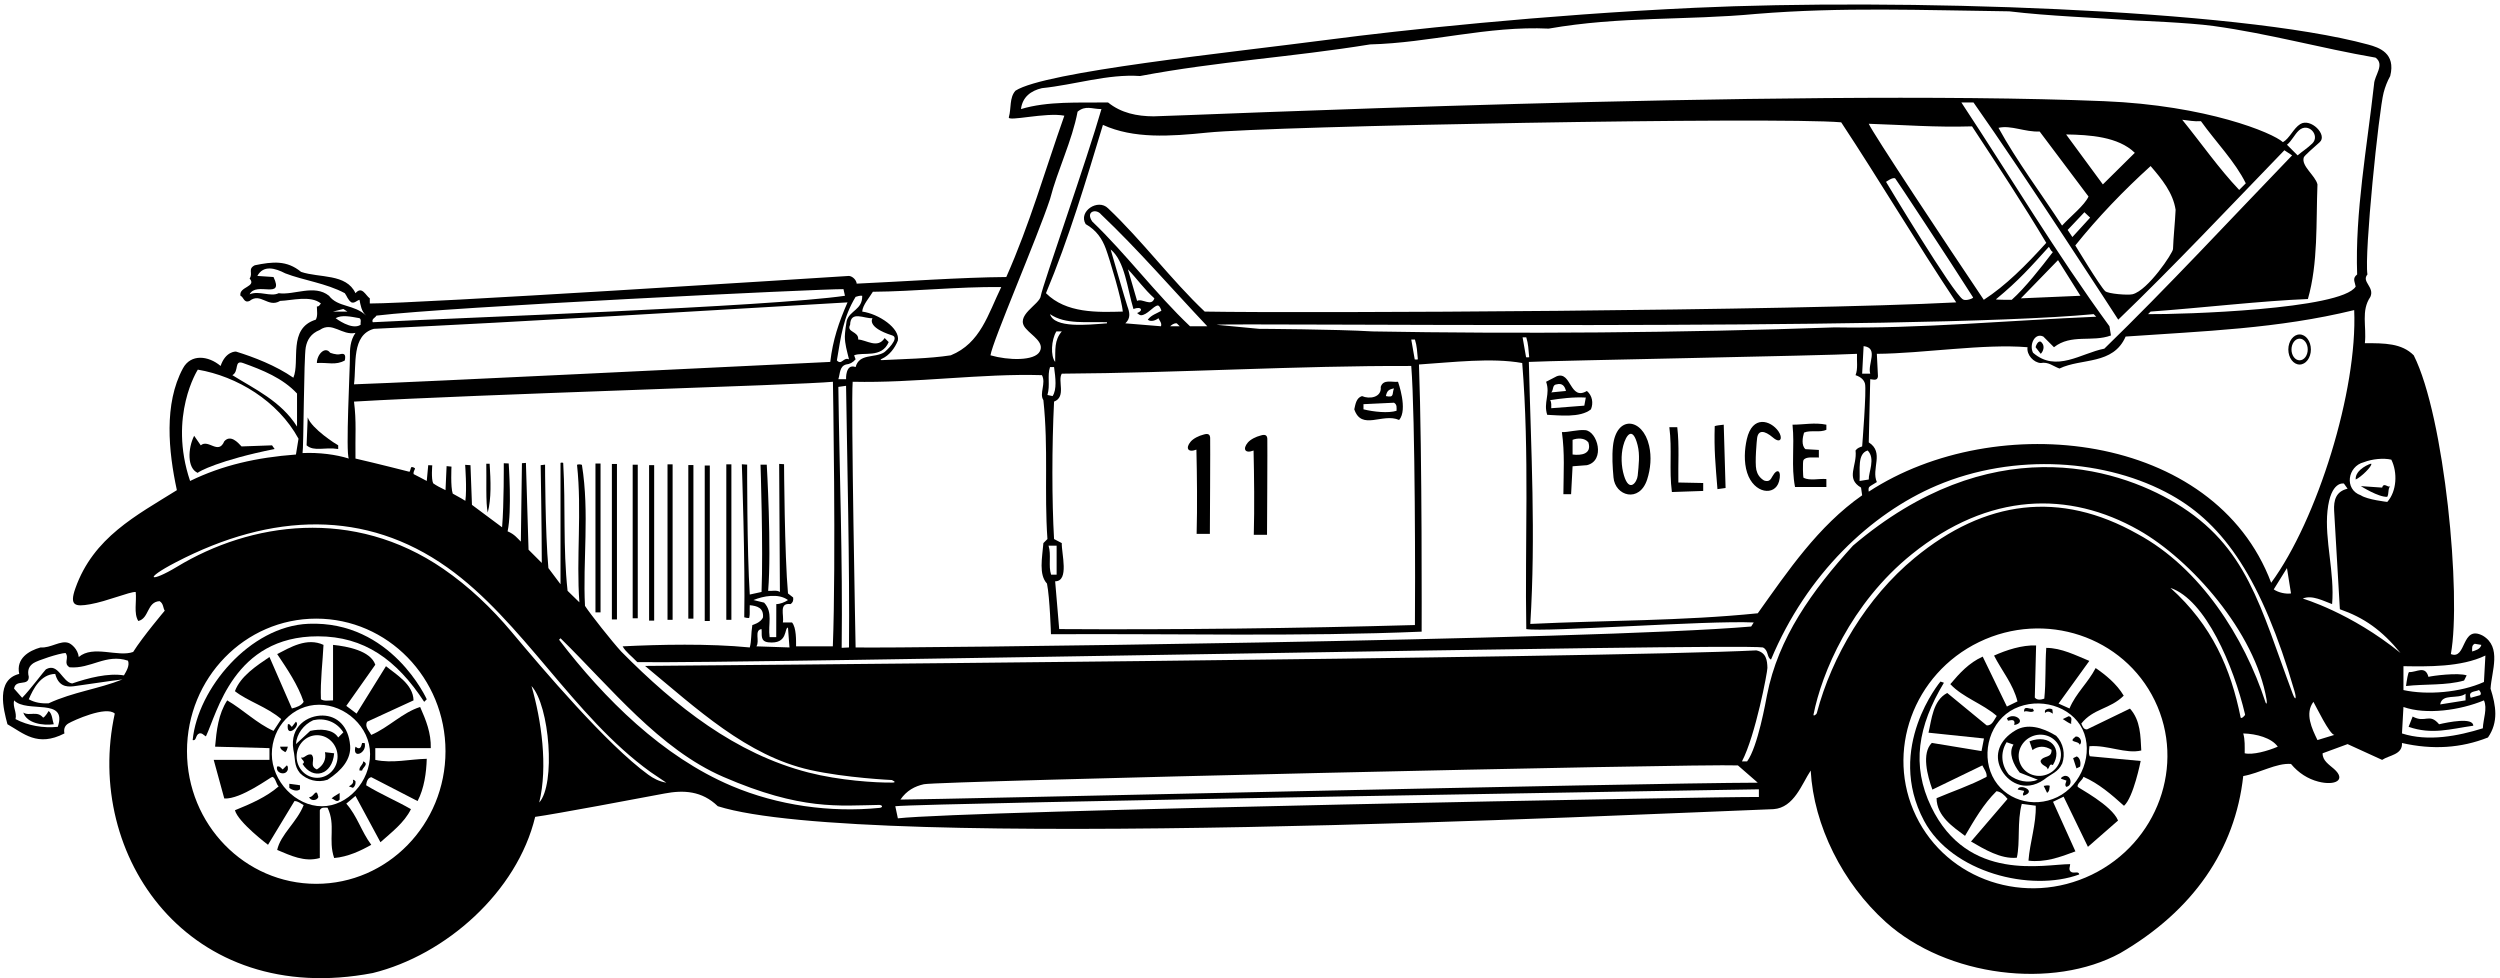 <?xml version="1.0" encoding="UTF-8"?>
<svg xmlns="http://www.w3.org/2000/svg" xmlns:xlink="http://www.w3.org/1999/xlink" width="529pt" height="207pt" viewBox="0 0 529 207" version="1.1">
<g id="surface1">
<path style=" stroke:none;fill-rule:nonzero;fill:rgb(0%,0%,0%);fill-opacity:1;" d="M 527 145.711 C 527.23 141.977 529.41 136.922 525.367 134.512 C 520.777 132.102 521.945 139.723 518.602 138.402 C 520.863 126.086 517.285 88.141 510.746 75.184 C 508.184 72.617 504.605 72.617 500.406 72.617 C 500.797 69.039 499.551 65.773 501.57 62.816 C 502.504 60.719 499.629 59.629 500.949 58.074 C 500.25 53.645 503.371 23.379 504.379 19.586 C 504.695 18.391 505.137 17.219 505.77 16.086 C 506.977 11.254 503.453 10.066 501.105 9.43 C 473.098 1.82 401.297 -0.332 358.605 1.648 C 326.426 3.141 295.93 6.453 281.461 8.352 C 260.012 11.164 221.074 15.148 214.871 19.195 C 213.551 20.672 214.016 22.926 213.473 24.793 C 213.098 25.828 221.328 23.703 225.215 24.48 C 221.094 36.145 217.906 47.422 212.93 58.617 C 203.285 58.695 191.547 59.551 181.281 60.02 C 181.203 59.242 180.426 58.465 179.648 58.387 C 171.016 58.93 88.902 64.219 78.25 64.219 L 78.25 63.129 C 77.395 62.586 76.617 60.406 75.219 62.039 C 73.273 57.84 67.598 58.852 63.707 57.531 C 60.676 55.043 57.719 55.352 53.91 56.133 C 52.355 56.906 53.598 57.84 52.82 58.93 C 54.379 60.719 50.488 60.641 50.879 62.586 C 51.578 62.816 51.578 64.219 52.82 63.672 C 55.156 61.809 56.711 65.23 59.277 63.672 C 61.688 63.598 65.73 62.43 67.906 64.219 C 67.672 64.449 67.52 64.918 67.051 64.84 C 67.051 65.695 67.285 66.859 66.82 67.641 C 60.832 69.504 63.551 76.504 62.074 79.926 C 58.344 77.336 53.719 75.566 49.949 74.398 C 49.871 74.375 47.723 74.328 46.68 77.438 C 44.07 75.238 40.383 74.844 38.711 77.938 C 34.648 85.457 35.648 95.504 37.426 103.719 C 28.848 109.078 19.758 113.707 15.949 124.488 C 14.645 128.176 15.875 128.426 19.059 127.863 C 22.656 127.234 27.383 125.207 28.715 125.258 C 28.949 127.281 28.25 129.77 29.262 131.402 C 31.594 130.855 31.051 127.359 33.77 127.203 C 34.625 127.746 34.469 128.602 34.859 129.223 C 34.859 129.223 30.223 134.703 28.176 137.953 C 24.988 139.125 19.719 136.422 16.664 139.023 C 16.473 137.328 15.098 136.258 14.527 136.051 C 12.805 135.426 10.734 137.176 8.578 137 C 6.09 137.699 3.367 139.332 4.066 142.598 C -0.91 143.844 0.723 150.062 1.578 153.254 C 4.973 155.16 7.914 158.141 13.633 155.195 C 13.418 154.102 13.824 153.469 14.473 153.078 C 15.48 152.473 22.496 149.285 24.285 150.996 C 17.68 181.117 39.973 213.332 78.871 205.895 C 94.344 202.086 109.43 188.711 113.242 172.848 C 117.285 172.305 135.594 168.859 140.613 167.906 C 144.66 167.137 148.52 167.332 151.887 170.594 C 182.875 180.395 345.18 172.332 375.289 171.215 C 379.645 170.902 381.277 165.848 383.145 163.051 C 383.785 174.68 389.895 186.898 399.055 195.129 C 412.004 206.766 434.445 209.402 448.617 201.695 C 464.098 192.703 472.957 179.77 474.668 164.215 C 478.164 163.594 481.664 161.418 484.777 161.652 C 486.352 163.559 488.363 164.824 490.551 165.391 C 494.109 166.312 496.543 165.059 493.867 162.699 C 492.812 161.77 491.422 160.934 491.465 159.395 L 496.75 157.453 L 504.059 160.793 C 505.539 159.785 508.414 159.707 508.258 157.219 C 514.715 158.695 520.777 158.305 526.453 156.051 C 528.711 152.785 528.164 149.363 527 145.711 Z M 12.23 153.797 C 9.199 154.109 5.934 153.562 3.289 152.164 C 3.602 150.688 2.668 149.676 2.977 148.199 C 5.699 150.996 14.332 147.496 12.23 153.797 Z M 10.289 148.82 C 8.73 148.898 7.332 148.664 6.09 147.965 C 7.02 145.789 8.578 142.676 11.688 142.598 C 12.348 145.09 13.883 145.418 15.566 145.215 C 17.246 145.012 23.66 144 25.918 143.766 C 20.863 145.789 15.496 146.41 10.289 148.82 Z M 26.227 142.91 C 22.883 142.367 18.684 143.453 15.266 144.621 C 13.16 144.332 12.34 140.109 9.711 141.637 C 9.523 141.746 6.242 146.098 4.688 147.652 L 2.977 145.711 C 3.289 143.609 6.09 145.32 6.09 143.223 C 5.703 141.711 6.238 140.875 7.09 140.312 C 7.945 139.742 12.465 138.246 13.863 138.168 C 14.719 139.254 13.32 140.344 14.719 141.199 C 19.23 141.59 22.418 138.246 27.082 139.801 C 27.473 140.812 26.773 141.977 26.227 142.91 Z M 506.004 97.266 C 507.348 99.953 507.172 103.953 505.148 106.207 C 505.148 106.207 500.949 105.742 499.551 104.809 C 495.973 103.562 496.75 98.664 500.172 97.809 C 501.961 97.109 504.371 96.879 506.004 97.266 Z M 480.578 123.316 C 468.57 91.371 422.438 86.391 395.43 104.031 C 395.352 103.602 395.371 103.293 395.508 103.066 C 395.645 102.844 396.828 102.242 397.141 102.008 C 395.898 99.211 398.773 95.711 395.43 93.609 C 395.508 89.41 395.742 80.234 395.742 80.234 C 396.441 80.312 397.297 80.625 397.375 79.613 L 397.141 74.871 C 406.938 74.793 419.77 72.691 429.023 73.473 C 428.789 75.105 430.344 76.738 431.82 76.816 C 433.453 76.504 434.465 77.516 435.785 77.98 C 440.453 75.727 447.141 77.281 449.785 71.215 C 466.348 70.051 481.898 69.582 498.148 65.617 C 498.871 82.59 490.352 109.996 480.578 123.316 Z M 484.777 125.57 C 483.688 125.727 482.133 125.414 481.121 124.715 L 483.922 120.203 Z M 177.395 81.867 L 179.027 81.637 C 179.258 97.652 179.805 119.738 179.648 137 L 178.098 137.078 C 178.332 118.414 177.625 99.754 177.395 81.867 Z M 179.027 80.234 L 177.395 80.234 C 177.781 79.07 177.625 77.516 179.027 77.125 C 179.805 77.047 180.426 76.738 181.047 76.035 L 180.734 75.184 C 182.602 74.402 186.566 75.883 188.047 72.383 L 187.191 71.527 C 185.715 73.859 183.301 71.914 181.594 71.84 C 181.746 70.051 179.027 70.359 179.883 68.727 C 179.961 65.617 182.914 67.484 184.625 67.328 C 184.625 67.328 183.215 69.211 188.824 70.984 C 190.473 71.531 187.422 74.355 187.059 74.574 C 185.043 75.801 181.809 74.758 181.047 77.672 C 178.867 76.852 179.027 80.234 179.027 80.234 Z M 180.426 80.781 C 193.488 81.094 207.797 78.992 220.473 79.383 C 221.402 81.094 219.848 83.27 220.781 84.668 C 221.871 94.934 220.938 104.109 221.637 114.062 L 220.781 114.918 C 220.523 118.078 219.766 121.578 221.543 123.488 C 222.152 126.543 222.383 134.203 222.383 134.203 C 248.199 134.047 275.312 134.746 300.82 133.656 C 300.82 133.656 300.953 96.41 300.254 77.125 C 307.406 76.66 315.57 75.648 322.102 76.816 C 323.656 96.098 322.648 115.074 322.961 133.113 C 326.926 133.812 361.293 131.246 371.09 131.715 L 370.547 132.57 C 337.422 135.445 189.68 137.234 181.047 137 C 181.047 137 180.035 85.523 180.426 80.781 Z M 455.07 35.137 C 457.48 37.934 459.816 40.812 460.359 44.391 C 460.242 47.051 459.898 50.074 459.809 52.703 C 459.781 53.527 454.508 61.461 451.238 62.266 C 450.262 62.504 446.059 62.176 445.449 61.602 C 444.348 60.555 439.133 51.934 439.133 51.934 C 443.875 46.023 449.316 40.348 455.07 35.137 Z M 438.516 50.16 L 437.516 48.66 L 441.062 44.906 L 442.273 46.051 Z M 444.965 39.023 L 437.188 28.449 C 442.164 28.527 448.23 28.914 451.727 32.336 Z M 441.93 41.59 C 441.074 43.457 438.199 45.711 436.332 47.734 C 431.977 41.047 426.766 34.125 422.879 27.051 C 425.523 26.426 428.477 27.98 431.59 27.828 Z M 448.219 67.641 C 459.883 56.441 471.789 43.766 483.375 31.793 L 485.008 32.879 C 472.18 46.18 458.57 60.875 445.273 73.781 C 440.375 74.715 435.09 78.914 430.188 74.637 C 429.348 72.996 430.516 70.328 432.367 71.215 L 434.621 73.473 C 438.277 70.594 442.707 72.461 446.676 70.984 L 446.363 69.039 C 435.164 53.719 425.445 37.469 415.027 21.684 L 417.594 21.684 C 428.246 36.77 448.219 67.641 448.219 67.641 Z M 461.758 25.34 C 463.16 25.492 464.172 25.727 465.727 25.648 C 468.836 30.004 472.957 34.203 475.211 38.789 L 473.812 40.191 C 469.457 35.602 465.801 30.312 461.758 25.34 Z M 483.922 30.625 C 484.871 29.898 485.535 28.434 486.445 27.602 C 488.441 25.77 491 28.66 489.289 30.352 C 488.285 31.34 487.055 32.109 486.176 32.879 Z M 395.742 79.07 L 394.031 79.07 L 394.34 73.238 C 397.605 73.629 395.117 77.047 395.742 79.07 Z M 388.199 69.273 C 356.008 70.438 320.625 70.672 290.453 70.129 C 282.602 69.66 266.426 69.582 266.426 69.582 C 263.395 69.273 260.828 69.039 257.406 68.727 C 259.66 68.266 404.973 70.078 443.02 66.473 L 443.562 67.016 C 425.133 67.797 406.004 69.582 388.199 69.273 Z M 323.578 75.574 C 323.422 75.652 322.918 75.594 322.918 75.594 L 322.18 71.379 L 322.957 71.379 C 323.406 72.805 323.406 73.867 323.578 75.574 Z M 221.871 115.461 L 223.582 115.461 L 223.582 121.605 L 222.414 121.605 C 221.793 119.738 222.492 117.406 221.871 115.461 Z M 222.184 77.672 L 223.039 77.672 C 223.348 79.926 223.66 82.414 222.727 83.812 L 221.637 83.578 C 222.262 81.48 221.559 79.535 222.184 77.672 Z M 222.184 66.473 C 225.449 68.727 230.035 68.027 234.234 68.184 L 234.234 68.418 C 230.113 68.727 223.098 69.496 222.184 66.473 Z M 224.672 70.129 C 223.039 72.07 223.348 73.938 223.27 76.582 C 222.266 75.328 222.438 71.914 223.527 70.129 Z M 224.672 114.918 L 223.039 114.062 C 222.57 105.977 222.57 94.465 223.039 84.98 C 225.68 83.969 223.738 80.547 224.672 79.07 C 249.477 78.914 274.359 77.359 298.621 77.438 C 299.477 88.168 299.477 125.102 299.398 132.258 C 274.516 132.957 248.855 133.27 224.125 133.113 L 223.27 123.004 C 226.305 123.004 224.594 117.094 224.672 114.918 Z M 238.555 64.812 C 238.234 63.957 235.012 52.785 235.012 52.785 C 238.047 55.273 238.512 61.031 239.836 65.383 C 241.625 64.707 241.945 65.797 240.609 66.238 C 240.609 66.238 241.152 66.719 241.422 66.711 C 242.758 66.676 244.016 64.762 244.973 64.637 C 245.363 64.586 245.809 65.723 245.727 65.77 C 244.711 66.359 243.656 66.633 242.867 67.641 C 243.488 68.184 244.578 67.797 245.121 67.328 C 245.355 67.871 245.898 68.34 245.664 69.039 L 238.121 68.418 C 239.324 67.309 239.016 66.066 238.555 64.812 Z M 231.125 46.879 C 229.629 44.711 231.957 44.086 232.98 45.363 C 240.871 52.859 247.68 60.801 255.465 69.039 L 251.809 69.039 C 244.5 62.117 238.277 53.719 231.125 46.879 Z M 249.633 69.039 L 247.609 69.039 C 247.844 68.805 248.387 68.34 249.008 68.418 Z M 244.266 63.129 C 243.645 64.996 241.699 63.051 240.609 63.672 L 238.668 56.984 C 240.609 59.008 242.09 61.184 244.266 63.129 Z M 299.359 76.055 L 298.621 71.84 L 299.398 71.84 C 299.848 73.266 299.848 74.328 300.02 76.035 C 299.863 76.113 299.359 76.055 299.359 76.055 Z M 399.086 38.48 C 399.086 38.48 400.621 37.355 401.051 37.789 C 401.273 38.016 412.324 54.777 417.508 62.938 C 417.613 63.105 416.062 63.73 415.387 63.371 C 413.363 62.293 399.086 38.48 399.086 38.48 Z M 425.68 63.441 C 425.68 63.441 422.188 63.461 422.348 63.328 C 427.238 59.293 429.645 56.52 433.531 52.242 C 433.844 52.555 433.844 53.02 434.387 53.332 C 431.898 56.598 428.477 60.953 425.68 63.441 Z M 435.477 55.043 L 440.219 62.586 L 427.621 63.129 Z M 417.281 26.738 C 422.492 34.668 428.168 43.301 432.988 51.387 C 428.711 56.133 424.355 60.484 419.77 63.441 C 412.227 52.242 396.051 27.828 395.43 26.191 C 402.816 26.426 409.504 26.973 417.281 26.738 Z M 413.938 63.984 C 379.801 65.773 276.535 66.316 254.918 65.93 C 247.844 59.242 241.699 50.922 234.469 44.078 C 232.328 41.938 228.109 44.73 229.727 47.422 C 232.059 48.734 233.246 50.613 233.996 52.637 C 234.844 54.93 237.422 63.598 237.578 65.93 C 232.215 66.086 225.605 66.316 221.328 62.039 C 226.148 50.531 229.801 38.246 233.379 26.426 C 239.879 29.395 247.617 28.863 255.445 28.062 C 269.156 26.652 375.73 24.691 389.598 25.883 C 397.762 38.246 405.539 51.387 413.938 63.984 Z M 323.812 132.023 C 324.98 113.051 323.969 95.555 323.504 76.582 C 329.723 76.27 386.098 75.262 392.941 74.871 C 392.863 76.348 393.176 78.059 392.633 79.383 C 393.863 79.809 394.418 80.43 394.629 81.176 C 394.992 82.457 394.031 94.465 394.031 94.465 C 393.535 94.641 393.02 94.777 392.633 95.32 C 393.02 98.586 390.453 101.23 393.797 103.176 L 394.031 104.809 C 384.699 111.34 378.324 120.828 371.945 129.77 C 355.93 131.402 339.832 131.246 323.812 132.023 Z M 393.484 101.773 C 393.641 99.441 392.941 96.02 395.195 95.32 C 396.906 97.031 395.352 99.988 395.43 101.465 Z M 216.039 23.082 C 216.352 20.516 218.141 19.195 220.473 18.652 C 227.391 17.949 234.391 15.617 241.234 16.086 C 257.719 12.973 273.191 12.117 289.91 9.398 C 302.508 9.086 314.793 5.434 327.703 6.055 C 342.785 3.41 356.785 4.344 371.637 2.941 C 389.676 1.465 406.781 2.164 425.133 2.398 C 433.609 3.41 443.02 3.723 451.961 4.344 C 451.961 4.344 463.223 4.785 468.348 5.496 C 480.242 7.137 491.031 10.188 502.66 12.195 C 504.684 13.676 502.426 15.93 502.352 17.797 C 500.871 31.094 498.305 45.012 498.773 58.074 C 497.684 58.93 498.305 59.629 498.461 60.641 C 495.43 65.496 461.68 66.551 454.527 66.473 L 455.07 65.93 C 465.879 65.152 478.555 63.66 488.352 63.273 C 490.531 55.652 490.062 47.109 490.375 39.023 C 489.938 37.141 486.863 35.109 487.488 33.289 C 487.613 32.93 489.641 31.16 490.852 30.086 C 492.57 28.562 488.941 24.887 486.738 26.254 C 485.285 27.156 484.488 29.285 483.066 30.082 C 480.938 28.105 466.926 22.301 445.266 21.41 C 378.336 18.664 247.629 24.641 244.098 24.617 C 240.574 24.598 237.242 23.922 234.469 21.684 C 228.172 21.762 221.715 21.371 216.039 23.082 Z M 222.184 42.133 C 223.816 35.836 226.848 29.848 228.016 23.629 C 229.727 22.227 231.047 23.082 233.066 23.082 C 230.113 33.426 220.629 60.328 220.238 62.586 C 220.082 64.449 214.484 66.785 217.129 69.582 C 218.352 71.012 221.008 72.441 220.035 74.34 C 218.961 76.441 213.312 76.262 209.586 75.184 C 209.973 72.305 219.461 50.379 222.184 42.133 Z M 211.867 60.738 C 209.066 66.492 207.484 72.617 201.188 75.184 C 196.512 75.902 191.242 75.953 186.602 76.203 C 186.223 76.227 186.273 76.074 186.633 75.906 C 188.211 75.18 189.355 73.652 189.988 72.07 C 190.484 69.469 185.941 66.41 182.445 65.93 C 182.523 64.527 184.078 62.828 184.699 61.738 C 193.723 61.66 202.449 60.656 211.867 60.738 Z M 181.047 62.816 C 181.438 62.738 181.824 62.508 182.445 62.586 C 182.516 65.578 179.785 65.656 179.152 67.922 C 179.062 68.242 178.766 70.527 178.77 71.203 C 178.77 72.809 179.211 74.23 179.648 76.035 C 178.48 75.492 178.094 77.359 177.082 76.27 C 177.938 71.215 178.402 67.172 181.047 62.816 Z M 79.648 66.785 C 95.047 64.918 174.051 61.105 178.48 61.184 L 178.793 62.586 C 162.852 64.918 96.602 67.25 78.871 68.184 C 78.559 67.484 79.414 67.25 79.648 66.785 Z M 79.105 69.582 C 113.473 67.949 145.898 65.93 179.336 63.984 C 177.469 68.262 176.227 71.914 175.684 76.582 C 155.93 77.516 88.516 80.859 74.906 81.324 C 75.449 77.047 74.359 70.906 79.105 69.582 Z M 76.07 67.328 C 76.539 67.641 76.227 68.262 76.305 68.727 C 74.438 69.973 71.02 67.328 71.02 67.328 C 72.34 66.551 74.285 67.016 76.07 67.328 Z M 70.473 65.93 L 72.652 65.383 L 73.508 65.93 Z M 58.965 62.039 C 57.254 62.895 54.844 61.418 52.82 62.273 C 54.223 59.473 60.211 63.52 57.875 58.617 L 54.453 58.387 C 55.766 55.996 58.266 56.754 60.363 57.84 C 64.176 59.32 69.074 59.941 72.961 62.039 C 73.43 62.66 73.582 63.441 74.359 63.984 C 75.062 64.219 75.449 63.598 76.07 63.441 C 76.305 64.605 76.461 65.852 77.473 66.785 C 74.984 64.371 71.484 65.074 69.617 62.586 C 66.508 60.098 62.23 62.508 58.965 62.039 Z M 64.695 73.496 C 64.992 71.914 65.777 70.57 67.672 69.816 C 70.316 67.949 72.34 71.062 75.219 70.438 C 74.09 72.07 74.012 73.879 74.039 75.734 C 74.07 77.594 73.117 95.945 73.816 97.031 C 71.094 96.176 67.52 95.711 64.02 95.867 C 64.254 94.934 64.285 75.676 64.695 73.496 Z M 51.422 76.816 C 55.543 78.293 59.82 80.004 62.852 83.27 L 62.852 90.266 C 59.508 84.902 53.754 82.258 49.168 79.383 C 50.645 78.602 49.477 76.113 51.422 76.816 Z M 41.859 78.215 C 50.102 79.613 58.809 84.824 63.164 92.832 C 62.93 94.312 62.852 94.699 62.621 96.176 C 54.301 96.801 47.066 98.434 40.223 101.773 C 35.574 87.996 41.859 78.215 41.859 78.215 Z M 66.914 187.02 C 51.809 187.02 39.566 174.457 39.566 158.961 C 39.566 143.465 51.809 130.902 66.914 130.902 C 82.02 130.902 94.266 143.465 94.266 158.961 C 94.266 174.457 82.02 187.02 66.914 187.02 Z M 114.098 169.816 C 115.965 162.195 114.562 152.398 112.465 145.164 C 116.32 149.332 117.598 165.953 114.098 169.816 Z M 137.16 163.914 C 128.434 157.582 114.859 141.598 108.234 133.691 C 104.051 128.703 99.203 124.082 93.812 120.379 C 74.758 107.277 53.008 110.504 37.438 119.938 C 31.871 123.309 30.055 122.695 37.227 118.969 C 57.617 108.367 77.41 107.859 94.617 120.047 C 110.609 131.379 121.238 151.535 137.656 163.359 L 141 165.617 C 139.48 165.363 138.27 164.723 137.16 163.914 Z M 186.098 170.949 C 175.758 171.977 164.617 170.465 154.789 166.293 C 140.211 160.105 127.926 147.945 118.297 135.367 L 118.605 135.055 C 129.238 145.48 139.504 158.516 153.055 164.387 C 169.594 171.555 177.598 170.453 186.098 170.32 C 186.816 170.398 186.828 170.875 186.098 170.949 Z M 372.18 168.648 C 365.961 168.492 204.531 171.527 189.988 173.16 L 189.445 170.594 C 196.52 169.895 372.18 167.016 372.18 167.016 Z M 190.535 169.191 C 191.836 167.285 193.562 166.367 195.504 165.941 C 198.547 165.27 359.117 161.574 367.746 161.961 L 371.945 165.617 C 345.898 165.695 197.453 169.191 190.535 169.191 Z M 384.441 150.879 C 384.348 151.23 383.652 151.633 383.738 151.207 C 385.449 142.504 391.578 127.711 404.531 117.277 C 420.863 104.125 437.789 103.809 452.562 112.176 C 463.586 118.422 477.203 133.758 479.617 148.094 C 479.746 148.863 479.566 149.176 479.355 148.535 C 474.895 134.898 465.641 120.176 452.273 112.973 C 435.891 103.75 420.055 105.75 405.113 118.07 C 394.984 126.426 387.621 138.828 384.441 150.879 Z M 442.621 185.086 C 428.676 191.84 412.031 186.297 405.445 172.703 C 398.863 159.109 404.828 142.609 418.773 135.855 C 432.719 129.102 449.363 134.645 455.949 148.238 C 462.535 161.832 456.566 178.328 442.621 185.086 Z M 474.121 151.824 C 472.039 141.504 468.105 132.34 459.27 124.402 C 466.688 126.898 472.621 140.895 475.059 151.184 C 475.109 151.406 474.203 152.219 474.121 151.824 Z M 474.977 159.395 C 474.977 157.996 475.055 156.52 474.668 155.195 C 477.465 155.273 480.656 156.129 481.977 157.996 C 479.801 158.93 476.688 159.785 474.977 159.395 Z M 485.137 146.812 C 478.203 128.293 475.547 115.598 460.348 106.453 C 447.391 98.656 420.926 90.965 392.086 115.461 C 383.461 124.938 376.246 134.992 373.898 147.09 C 373.664 148.293 371.945 158.074 369.691 161.105 L 368.602 161.105 C 371.48 155.586 374.004 142.145 373.984 141.328 C 373.945 139.777 373.777 138.082 371.637 137.621 C 339.676 139.254 136.492 140.91 136.492 140.91 C 147.43 149.949 157.984 159.922 171.449 162.93 C 178.934 164.602 188.703 165.055 188.703 165.055 C 188.703 165.055 189.961 165.582 188.844 165.594 C 185.258 165.641 177.648 165.16 171.035 163.457 C 155.652 159.488 143.051 149.59 131.438 137.855 C 129.473 135.703 124.91 129.953 123.785 128.203 C 123.293 118.805 124.762 108.508 123.141 98.414 C 123.105 98.215 122.078 98.207 122.102 98.398 C 123.152 108.168 121.91 118.148 122.598 127.453 L 120.098 125.016 C 119.102 115.668 119.703 107.145 119.176 97.988 C 119.168 97.852 118.605 97.852 118.605 97.988 C 118.605 106.207 118.605 115.441 118.605 123.625 L 116.039 120.203 C 115.355 112.758 115.336 98.32 115.336 98.32 L 114.406 98.434 C 114.406 98.434 114.641 112.195 114.641 119.117 L 111.84 116.316 L 111.285 97.953 L 110.441 98.012 L 110.211 114.605 C 109.473 113.891 108.887 113.051 107.41 112.43 C 108.344 108.152 107.641 98.066 107.641 98.066 L 106.598 98.023 C 106.598 98.023 106.656 106.641 106.242 111.574 L 99.867 106.828 L 99.555 98.434 L 98.426 98.359 C 98.426 98.359 98.816 103.52 98.469 105.977 C 97.348 105.266 96.535 104.891 95.801 104.453 C 95.312 103.098 95.535 98.738 95.535 98.738 L 94.5 98.633 L 94.27 103.719 C 93.098 103.141 92.348 102.766 91.66 102.266 C 91.211 101.332 91.469 98.465 91.469 98.465 L 90.613 98.434 L 90.301 101.773 C 89.602 101.367 88.348 100.766 87.535 100.328 C 87.41 100.059 87.617 99.598 87.812 99.211 C 87.891 98.977 87.117 98.723 87.027 98.863 C 86.855 99.129 86.848 99.578 86.648 99.832 C 86.648 99.832 79.785 98.078 75.219 97.031 C 75.141 92.289 75.449 89.18 74.906 84.98 C 101.266 83.426 169.328 81.48 176.246 80.781 C 176.246 80.781 176.926 118.805 176.227 136.766 L 168.449 136.766 C 168.449 135.602 168.527 132.801 167.594 131.715 L 165.652 131.715 C 165.961 130.156 164.719 127.516 167.285 127.824 C 167.828 127.438 167.906 126.969 167.828 126.426 L 166.738 125.57 C 166.008 117.465 165.906 98.223 165.906 98.223 L 164.871 98.16 L 165.027 125.258 C 164.328 124.793 163.395 125.102 162.539 125.027 C 163.281 116.129 162.246 98.324 162.246 98.324 L 160.926 98.316 C 160.926 98.316 161.516 116.043 161.141 125.258 L 158.652 125.805 C 158.051 116.5 158.098 98.316 158.098 98.316 L 156.973 98.238 C 156.973 98.238 157.711 119.605 157.484 130.625 C 157.484 130.625 158.504 130.91 158.551 130.691 C 158.723 129.863 158.59 129.227 158.652 128.059 C 160.207 128.215 161.605 128.602 161.453 130.625 C 160.984 131.789 159.195 132.258 159.195 132.258 C 158.887 134.203 159.039 135.602 158.652 137 C 150.02 136.145 139.523 136.379 131.746 136.766 C 132.449 138.012 133.613 138.789 134.859 140.109 C 156.723 140.453 367.516 136.066 373.035 137 C 374.281 137.621 373.812 139.102 374.746 139.566 C 382.312 121.465 395.867 108.68 409.766 102.762 C 426.301 95.723 445.93 97.176 459.496 104.785 C 470.625 111.027 478.586 122.504 485.512 146.227 C 486.012 147.941 485.703 148.328 485.137 146.812 Z M 161.141 133.113 C 161.297 134.203 160.754 135.68 162.539 135.91 C 166.848 136.41 165.883 132.801 166.738 132.801 L 167.051 137 L 160.051 136.766 C 160.828 135.68 159.508 133.348 161.141 133.113 Z M 161.684 127.516 L 159.43 126.969 C 161.531 126.113 164.719 125.492 166.738 126.969 C 166.039 127.438 165.043 127.828 164.266 127.828 L 164.25 134.824 L 162.852 134.824 C 162.465 132.023 163.629 129.613 161.684 127.516 Z M 490.375 156.598 C 489.207 154.184 487.652 150.996 489.52 148.508 C 490.062 149.441 492.941 155.43 493.953 155.508 Z M 487.266 126.66 C 489.207 125.805 491.723 127.203 493.473 127.828 C 494.047 121.223 491.852 114.199 492.496 108.094 C 493.176 101.633 495.973 102.32 495.973 102.32 L 496.75 103.41 C 494.27 103.984 493.785 105.855 493.902 108.074 C 494.039 110.66 495.117 128.914 495.117 128.914 C 500.25 130.703 503.973 133.328 507.949 138.168 C 497.348 129.578 487.266 126.66 487.266 126.66 Z M 523.656 136.223 L 525.055 136.457 C 524.82 137.391 523.812 137.621 523.109 137.855 C 523.109 137.234 522.957 136.535 523.656 136.223 Z M 525.367 154.109 C 520.156 155.742 513.781 156.984 508.258 155.195 L 508.57 149.598 C 513.391 151.309 520.547 150.297 525.602 148.199 C 526.379 149.91 525.445 152.164 525.367 154.109 Z M 516.348 149.055 C 516.734 146.645 520.078 148.043 521.711 146.797 L 521.711 148.199 Z M 524.512 146.02 C 524.742 146.098 525.211 146.875 524.742 147.109 L 522.801 147.652 C 522.18 146.176 523.812 146.41 524.512 146.02 Z M 525.602 144.309 C 520.621 146.566 513.547 147.109 508.57 146.02 L 508.57 140.965 C 513.625 141.043 520.777 141.199 525.91 138.711 L 525.602 144.309 "/>
<path style=" stroke:none;fill-rule:nonzero;fill:rgb(0%,0%,0%);fill-opacity:1;" d="M 10.289 150.453 C 10.289 150.453 9.586 151.699 9.121 151.852 C 7.875 150.297 6.168 151.621 4.922 150.766 C 5.699 153.098 9.121 153.562 11.375 153.254 C 11.066 152.398 11.066 150.996 10.289 150.453 "/>
<path style=" stroke:none;fill-rule:nonzero;fill:rgb(0%,0%,0%);fill-opacity:1;" d="M 41.859 100.066 C 41.859 99.832 46.516 97.328 58.109 95.012 L 57.566 94.234 L 51.109 94.465 C 50.332 93.609 48.777 91.898 47.457 93.379 C 46.211 96.332 44.113 92.832 42.48 94.234 L 41.082 92.211 C 39.738 94.898 39.57 99.109 41.859 100.066 "/>
<path style=" stroke:none;fill-rule:nonzero;fill:rgb(0%,0%,0%);fill-opacity:1;" d="M 71.562 95.012 L 71.562 94.234 C 71.094 94 65.965 90.734 65.109 88.324 L 64.875 94.234 C 66.508 95.633 68.684 94.543 71.562 95.012 "/>
<path style=" stroke:none;fill-rule:nonzero;fill:rgb(0%,0%,0%);fill-opacity:1;" d="M 72.961 76.27 C 73.273 74.793 72.668 74.773 71.902 74.957 C 71.133 75.145 69.852 74.637 69.852 74.637 C 68.785 73.172 67.051 75.016 67.051 76.816 C 69.387 76.66 71.02 77.359 72.961 76.27 "/>
<path style=" stroke:none;fill-rule:nonzero;fill:rgb(0%,0%,0%);fill-opacity:1;" d="M 102.898 98.121 C 102.977 100.844 102.742 106.754 103.211 108.465 C 103.988 105.43 103.844 101.852 103.609 98.121 L 102.898 98.121 "/>
<path style=" stroke:none;fill-rule:nonzero;fill:rgb(0%,0%,0%);fill-opacity:1;" d="M 253.16 95.141 C 253.285 100.453 253.363 107.219 253.207 112.973 L 256.008 112.973 C 256.008 112.973 256.121 93.422 256.07 92.641 C 256.027 92.016 255.75 91.598 254.609 91.977 C 253.734 92.195 252.52 92.758 251.926 93.477 C 250.824 94.801 251.328 95.844 253.16 95.141 "/>
<path style=" stroke:none;fill-rule:nonzero;fill:rgb(0%,0%,0%);fill-opacity:1;" d="M 296.055 88.867 C 297.961 86.688 295.82 80.781 295.82 80.781 C 294.574 80.938 292.711 80.16 292.164 81.867 C 292.398 84.125 289.754 84.512 288.199 83.812 C 286.957 84.203 286.801 85.602 286.566 86.613 C 288.121 91.199 292.555 87.312 296.055 88.867 Z M 294.965 82.18 C 294.496 83.348 295.121 84.203 293.254 83.812 C 293.488 82.727 293.797 82.414 294.965 82.18 Z M 288.512 85.523 L 294.965 85.215 C 295.664 85.602 295.508 86.301 295.508 86.922 C 293.797 87.469 290.688 87.156 288.512 86.613 L 288.512 85.523 "/>
<path style=" stroke:none;fill-rule:nonzero;fill:rgb(0%,0%,0%);fill-opacity:1;" d="M 336.645 86.613 C 337.188 85.289 336.953 83.734 335.789 82.727 C 332.133 84.902 332.523 78.449 329.414 79.613 L 327.156 80.781 C 328.09 83.426 326.535 85.137 327.391 87.777 C 329.723 87.855 334.391 88.48 336.645 86.613 Z M 329.414 81.324 C 330.578 81.016 331.121 81.715 331.355 82.727 L 328.246 83.035 C 328.789 82.492 328.402 81.402 329.414 81.324 Z M 328.012 84.668 C 330.113 84.355 332.91 83.969 335.555 84.125 L 335.242 85.836 L 328.246 86.379 C 328.246 85.836 328.324 85.137 328.012 84.668 "/>
<path style=" stroke:none;fill-rule:nonzero;fill:rgb(0%,0%,0%);fill-opacity:1;" d="M 335.422 91.016 C 333.824 90.879 331.891 91.48 330.5 91.434 C 331.121 96.02 330.848 99.766 330.812 104.574 L 332.445 104.574 L 332.758 98.664 L 335.789 98.434 C 339.77 97.469 338.023 91.242 335.422 91.016 Z M 332.758 96.176 L 332.758 93.066 C 333.766 92.68 335.32 92.602 336.102 93.609 C 336.879 96.098 334.547 96.41 332.758 96.176 "/>
<path style=" stroke:none;fill-rule:nonzero;fill:rgb(0%,0%,0%);fill-opacity:1;" d="M 341.305 94.387 C 341.074 96.566 341.219 98.754 341.414 101.02 C 341.746 104.969 346.91 106.492 348.539 101.453 C 349.27 99.191 349.488 96.684 348.953 94.316 C 347.613 88.402 342.004 87.766 341.305 94.387 Z M 346.539 100.637 C 346.402 102.062 344.746 104.336 343.629 100.605 C 343.055 98.688 342.953 96.34 343.473 94.328 C 344.055 92.086 345.469 90.035 346.516 94.191 C 347.039 96.27 346.754 98.398 346.539 100.637 "/>
<path style=" stroke:none;fill-rule:nonzero;fill:rgb(0%,0%,0%);fill-opacity:1;" d="M 354.91 90.395 L 353.234 90.395 C 353.844 95.121 353.16 99.387 353.77 104.113 L 360.398 103.883 L 360.398 102.207 L 355.141 102.098 C 355.062 98.289 355.367 94.359 354.91 90.395 "/>
<path style=" stroke:none;fill-rule:nonzero;fill:rgb(0%,0%,0%);fill-opacity:1;" d="M 362.836 90.168 C 362.684 95.23 362.988 98.172 363.414 103.5 C 363.832 103.422 364.828 103.332 365.133 103.258 L 364.742 89.863 C 363.844 89.965 363.234 90.027 362.836 90.168 "/>
<path style=" stroke:none;fill-rule:nonzero;fill:rgb(0%,0%,0%);fill-opacity:1;" d="M 376.445 101.859 C 377.023 99.734 376.141 98.816 375.012 100.844 C 374.688 101.426 374.383 102.055 373.277 101.676 C 372.316 101.098 371.848 100.32 371.641 99.414 C 371.293 97.91 371.742 93.07 371.809 92.66 C 372.066 90.992 373.297 91 375.176 92.598 C 376.812 93.988 377.305 92.664 376.297 91.238 C 374.691 88.969 370.805 87.719 369.621 92.953 C 369.152 95.039 368.957 97.734 369.699 100.039 C 371.129 104.48 375.582 105.027 376.445 101.859 "/>
<path style=" stroke:none;fill-rule:nonzero;fill:rgb(0%,0%,0%);fill-opacity:1;" d="M 379.828 103.047 L 386.461 103.047 L 386.461 101.367 C 384.887 101.23 383.004 101.773 381.641 101.109 C 381.488 101.035 381.438 97.703 381.598 97.402 C 382.059 96.527 383.852 96.863 384.871 96.809 L 384.871 95.207 L 382.039 95.043 C 381.125 94.281 381.43 92.531 381.734 91.539 C 383.105 90.93 385.09 91.613 386.461 90.93 L 386.461 89.863 C 383.934 89.352 381.734 89.863 379.297 89.863 C 379.77 94.559 378.973 98.602 379.828 103.047 "/>
<path style=" stroke:none;fill-rule:nonzero;fill:rgb(0%,0%,0%);fill-opacity:1;" d="M 430.734 73.473 L 431.82 74.871 C 432.367 74.328 432.676 73.316 432.133 72.617 C 431.535 71.703 430.891 72.77 430.734 73.473 "/>
<path style=" stroke:none;fill-rule:nonzero;fill:rgb(0%,0%,0%);fill-opacity:1;" d="M 498.461 101.465 C 499.473 101.074 502.027 98.617 501.758 98.117 C 501.707 98.023 498.305 99.285 498.461 101.465 "/>
<path style=" stroke:none;fill-rule:nonzero;fill:rgb(0%,0%,0%);fill-opacity:1;" d="M 505.148 105.117 C 505.539 104.422 505.227 103.484 505.77 102.863 C 505.305 103.332 504.449 101.93 504.059 103.176 L 499.551 102.863 C 499.551 102.863 503.359 105.273 505.148 105.117 "/>
<path style=" stroke:none;fill-rule:nonzero;fill:rgb(0%,0%,0%);fill-opacity:1;" d="M 509.113 145.164 C 513.156 144.699 517.59 145.09 521.398 144 L 521.945 142.91 C 520.156 142.289 514.715 142.988 513.859 143.223 C 513.176 140.703 511.367 142.293 509.777 142.211 C 509.551 142.199 509.27 144 509.113 145.164 "/>
<path style=" stroke:none;fill-rule:nonzero;fill:rgb(0%,0%,0%);fill-opacity:1;" d="M 516.113 153.254 C 514.012 150.766 513.234 153.098 510.516 151.621 L 509.66 153.797 C 514.637 155.508 518.367 154.262 523.344 153.562 C 523.344 151.715 517.969 152.824 516.113 153.254 "/>
<path style=" stroke:none;fill-rule:nonzero;fill:rgb(0%,0%,0%);fill-opacity:1;" d="M 65.285 131.992 C 52.836 132.492 41.824 145.773 40.77 156.598 C 41.625 156.828 41.312 155.508 42.168 155.195 C 42.789 155.039 43.102 155.586 43.57 155.82 C 45.934 150.945 49.406 134.617 67.285 134.645 C 77.043 134.656 83.918 139.566 89.758 148.508 L 90.301 147.965 C 90.301 147.965 82.824 131.293 65.285 131.992 "/>
<path style=" stroke:none;fill-rule:nonzero;fill:rgb(0%,0%,0%);fill-opacity:1;" d="M 91.156 158.305 C 91.234 155.117 90.148 152.398 88.902 149.598 C 85.168 150.766 82.215 153.953 78.559 155.508 C 78.094 154.652 77.082 153.719 77.707 152.707 L 87.504 148.199 C 87.426 144.777 83.848 142.754 81.672 140.965 L 75.449 150.996 L 73.273 149.363 L 79.414 140.656 C 78.406 137.699 73.508 136.766 70.473 136.457 L 70.473 148.199 C 69.617 148.199 68.605 148.43 67.906 147.965 C 67.754 144 68.297 139.957 68.453 136.457 C 64.953 134.824 61.375 137 58.652 138.402 C 60.832 141.664 63.008 144.855 64.254 148.508 C 63.785 149.285 62.773 149.676 61.766 149.91 L 57.02 139.023 C 54.379 140.812 50.879 143.066 49.711 146.254 C 52.355 148.352 56.555 149.598 59.508 152.164 L 57.875 154.652 C 54.379 153.098 51.422 150.141 48.078 148.199 C 46.211 151.074 45.824 154.496 45.512 157.996 L 57.02 158.305 L 57.02 160.793 L 45.223 160.793 L 47.457 168.961 C 50.957 169.191 57.391 164.332 57.621 164.383 C 58.309 164.527 58.441 165.984 58.965 166.395 C 56.398 168.648 52.977 170.125 49.711 171.449 C 50.41 174.016 56.711 178.758 56.711 178.758 L 62.309 169.504 C 63.086 169.504 63.629 170.047 64.254 170.359 C 62.852 173.938 59.355 176.582 58.652 179.848 C 61.453 181.012 64.406 182.488 67.672 181.555 L 67.672 171.449 C 67.984 170.746 68.684 170.902 69.309 170.902 C 71.094 174.637 69.387 177.668 70.707 181.555 C 73.582 181.324 76.383 180 78.559 178.758 C 76.461 175.957 75.605 172.691 73.273 170.047 L 75.219 168.414 L 80.504 178.215 C 82.758 176.191 85.559 174.094 86.957 171.215 C 83.848 169.426 80.504 168.027 77.473 166.16 C 77.551 165.461 77.781 164.605 78.559 164.449 L 88.359 169.504 C 89.758 166.859 90.223 163.438 90.301 160.562 C 86.648 160.641 83.07 161.574 79.414 160.793 L 79.414 158.305 Z M 68.113 170.602 C 62.594 170.602 57.52 165.328 57.52 159.562 C 57.52 153.793 61.996 149.121 67.516 149.121 C 73.035 149.121 78.309 153.793 78.309 159.562 C 78.309 165.328 73.633 170.602 68.113 170.602 "/>
<path style=" stroke:none;fill-rule:nonzero;fill:rgb(0%,0%,0%);fill-opacity:1;" d="M 60.676 161.961 L 59.82 162.816 C 59.43 162.508 59.199 162.039 58.652 162.195 C 58.188 163.594 60.52 164.293 60.91 162.816 C 60.91 162.508 60.988 162.117 60.676 161.961 "/>
<path style=" stroke:none;fill-rule:nonzero;fill:rgb(0%,0%,0%);fill-opacity:1;" d="M 60.363 159.16 C 60.676 158.93 60.832 158.305 60.91 157.996 L 59.277 157.996 C 59.355 158.695 59.977 158.852 60.363 159.16 "/>
<path style=" stroke:none;fill-rule:nonzero;fill:rgb(0%,0%,0%);fill-opacity:1;" d="M 62.621 152.707 L 61.766 153.797 C 61.453 153.641 61.375 153.098 60.91 153.254 C 60.461 156.398 63.715 153.582 62.621 152.707 "/>
<path style=" stroke:none;fill-rule:nonzero;fill:rgb(0%,0%,0%);fill-opacity:1;" d="M 61.219 166.703 C 61.766 167.172 62.852 167.559 63.477 167.016 L 63.477 166.16 L 61.219 165.848 L 61.219 166.703 "/>
<path style=" stroke:none;fill-rule:nonzero;fill:rgb(0%,0%,0%);fill-opacity:1;" d="M 68.273 151.41 C 65.082 151.367 61.297 153.684 62.074 158.617 C 62.543 160.641 62.152 161.961 63.477 163.594 C 64.953 165.07 67.207 165.695 69.309 164.992 C 72.336 163.035 74.316 160.617 74.09 157.77 C 73.762 153.648 71.324 151.453 68.273 151.41 Z M 67.098 164.586 C 64.707 164.586 62.766 162.566 62.766 160.078 C 62.766 157.59 64.707 155.57 67.098 155.57 C 69.488 155.57 71.43 157.59 71.43 160.078 C 71.43 162.566 69.488 164.586 67.098 164.586 Z M 71.562 156.051 C 70.473 154.262 67.754 154.184 65.652 154.652 L 62.621 157.453 C 62.773 155.273 64.254 153.332 66.273 152.398 C 68.605 151.852 71.172 152.629 72.652 154.965 L 71.562 156.051 "/>
<path style=" stroke:none;fill-rule:nonzero;fill:rgb(0%,0%,0%);fill-opacity:1;" d="M 65.418 168.648 C 65.652 169.504 67.051 169.504 67.363 168.648 C 66.898 166.395 66.41 168.828 65.418 168.648 "/>
<path style=" stroke:none;fill-rule:nonzero;fill:rgb(0%,0%,0%);fill-opacity:1;" d="M 71.871 169.191 L 71.871 167.793 C 70.848 168.453 70.629 168.492 70.16 168.961 C 70.707 169.039 71.25 169.969 71.871 169.191 "/>
<path style=" stroke:none;fill-rule:nonzero;fill:rgb(0%,0%,0%);fill-opacity:1;" d="M 74.672 164.992 C 74.984 165.848 74.051 166.238 73.816 166.395 L 74.672 166.703 C 75.141 166.395 75.293 165.848 75.219 165.305 C 75.062 165.148 74.906 164.992 74.672 164.992 "/>
<path style=" stroke:none;fill-rule:nonzero;fill:rgb(0%,0%,0%);fill-opacity:1;" d="M 77.16 157.219 L 76.617 157.219 C 76.461 157.605 76.41 158.953 75.219 157.996 C 74.469 160.738 77.742 159.352 77.16 157.219 "/>
<path style=" stroke:none;fill-rule:nonzero;fill:rgb(0%,0%,0%);fill-opacity:1;" d="M 76.848 161.105 C 76.848 161.883 75.918 162.195 76.07 163.051 L 76.617 163.051 C 76.695 162.43 78.172 161.652 76.848 161.105 "/>
<path style=" stroke:none;fill-rule:nonzero;fill:rgb(0%,0%,0%);fill-opacity:1;" d="M 67.051 162.816 C 65.34 162.039 66.82 160.793 65.965 159.707 C 64.953 159.316 64.332 160.641 63.707 160.25 C 63.785 160.793 64.797 161.184 64.02 161.652 C 66.195 165.129 70.32 164.027 70.707 159.395 L 68.762 159.16 C 69.074 160.641 68.453 161.961 67.051 162.816 "/>
<path style=" stroke:none;fill-rule:nonzero;fill:rgb(0%,0%,0%);fill-opacity:1;" d="M 126 129.578 L 127.074 129.578 L 127.074 98.082 L 126 98.082 Z M 126 129.578 "/>
<path style=" stroke:none;fill-rule:nonzero;fill:rgb(0%,0%,0%);fill-opacity:1;" d="M 129.473 131.074 L 130.547 131.074 L 130.547 98.176 L 129.473 98.176 Z M 129.473 131.074 "/>
<path style=" stroke:none;fill-rule:nonzero;fill:rgb(0%,0%,0%);fill-opacity:1;" d="M 133.875 130.828 L 134.949 130.828 L 134.949 98.332 L 133.875 98.332 Z M 133.875 130.828 "/>
<path style=" stroke:none;fill-rule:nonzero;fill:rgb(0%,0%,0%);fill-opacity:1;" d="M 137.348 131.324 L 138.422 131.324 L 138.422 98.426 L 137.348 98.426 Z M 137.348 131.324 "/>
<path style=" stroke:none;fill-rule:nonzero;fill:rgb(0%,0%,0%);fill-opacity:1;" d="M 141.246 131.152 L 142.324 131.152 L 142.324 98.254 L 141.246 98.254 Z M 141.246 131.152 "/>
<path style=" stroke:none;fill-rule:nonzero;fill:rgb(0%,0%,0%);fill-opacity:1;" d="M 145.648 130.906 L 146.727 130.906 L 146.727 98.406 L 145.648 98.406 Z M 145.648 130.906 "/>
<path style=" stroke:none;fill-rule:nonzero;fill:rgb(0%,0%,0%);fill-opacity:1;" d="M 149.121 131.402 L 150.195 131.402 L 150.195 98.504 L 149.121 98.504 Z M 149.121 131.402 "/>
<path style=" stroke:none;fill-rule:nonzero;fill:rgb(0%,0%,0%);fill-opacity:1;" d="M 153.688 131.152 L 154.762 131.152 L 154.762 98.254 L 153.688 98.254 Z M 153.688 131.152 "/>
<path style=" stroke:none;fill-rule:nonzero;fill:rgb(0%,0%,0%);fill-opacity:1;" d="M 265.254 95.332 C 265.379 100.645 265.457 107.41 265.301 113.164 L 268.102 113.164 C 268.102 113.164 268.215 93.613 268.164 92.836 C 268.121 92.211 267.844 91.789 266.699 92.172 C 265.828 92.387 264.613 92.949 264.02 93.668 C 262.918 94.992 263.422 96.039 265.254 95.332 "/>
<path style=" stroke:none;fill-rule:nonzero;fill:rgb(0%,0%,0%);fill-opacity:1;" d="M 486.598 70.77 C 485.281 70.77 484.211 72.195 484.211 73.953 C 484.211 75.711 485.281 77.137 486.598 77.137 C 487.914 77.137 488.984 75.711 488.984 73.953 C 488.984 72.195 487.914 70.77 486.598 70.77 Z M 486.598 76.242 C 485.648 76.242 484.879 75.219 484.879 73.953 C 484.879 72.688 485.648 71.66 486.598 71.66 C 487.547 71.66 488.316 72.688 488.316 73.953 C 488.316 75.219 487.547 76.242 486.598 76.242 "/>
<path style=" stroke:none;fill-rule:nonzero;fill:rgb(0%,0%,0%);fill-opacity:1;" d="M 438.098 184.383 C 437.688 183.891 438.039 183.371 438.047 182.852 C 432.633 182.844 416.422 186.84 408.652 170.738 C 404.41 161.949 405.828 153.621 411.332 144.469 L 410.605 144.215 C 410.605 144.215 398.859 158.215 407.137 173.691 C 413.012 184.68 429.77 188.801 439.969 185.031 C 439.805 184.16 438.75 185.016 438.098 184.383 "/>
<path style=" stroke:none;fill-rule:nonzero;fill:rgb(0%,0%,0%);fill-opacity:1;" d="M 453.094 158.801 C 452.926 155.773 452.965 152.469 450.703 149.938 L 441.605 154.344 C 440.84 154.367 440.676 153.672 440.402 153.109 C 442.98 149.875 446.457 150.094 449.379 147.207 C 447.914 144.719 445.508 142.777 443.438 141.359 C 441.832 144.469 439.266 146.664 437.902 149.914 L 435.59 148.879 L 442.102 139.848 C 439.297 138.699 436.188 137.094 432.988 137.09 C 432.734 140.668 432.934 144.289 432.574 147.832 C 431.91 148.066 431.039 148.227 430.562 147.598 L 430.84 136.574 C 427.848 136.469 424.566 137.539 421.941 138.723 C 423.605 141.98 426.004 144.793 426.898 148.418 L 424.66 149.504 L 419.539 138.938 C 416.637 140.258 414.664 142.422 412.688 144.766 C 415.363 147.613 419.52 148.883 422.512 151.496 C 421.945 152.289 421.547 153.605 420.367 153.484 L 412.035 146.633 C 408.992 148.195 408.73 152.297 408.07 155.035 L 419.809 156.262 L 419.289 158.93 L 408.773 157.199 C 406.555 159.398 407.852 164.215 408.895 167.078 L 419.461 161.961 C 419.832 162.73 420.484 163.539 420.367 164.371 C 416.867 166.238 412.992 167.512 409.773 168.898 C 409.828 172.758 413.348 175.027 415.797 176.867 C 417.785 173.484 419.703 170.137 422.453 167.422 C 423.355 167.504 424.145 168.242 424.797 169.051 L 417.066 178.066 C 419.828 179.664 423.383 181.832 426.762 181.492 C 427.5 178.199 426.789 173.875 427.809 170.098 L 430.762 170.484 C 430.887 174.309 429.516 178.258 429.223 182.113 C 432.625 182.539 435.875 181.398 439.16 180.152 L 434.422 169.66 L 436.66 168.574 L 441.805 179.191 L 448.18 173.621 C 446.863 170.371 439.684 166.699 439.629 166.473 C 439.461 165.789 440.715 165.035 440.852 164.383 C 444 165.711 446.82 168.145 449.438 170.508 C 451.441 168.762 452.965 161.023 452.965 161.023 L 442.195 160.02 C 441.855 159.32 442.109 158.594 442.117 157.898 C 445.945 157.598 449.852 159.594 453.094 158.801 Z M 435.332 168.664 C 430.145 171.176 423.984 169.188 421.578 164.219 C 419.172 159.254 421.082 152.469 426.27 149.953 C 431.461 147.441 438.246 149.348 440.652 154.316 C 443.059 159.281 440.523 166.148 435.332 168.664 "/>
<path style=" stroke:none;fill-rule:nonzero;fill:rgb(0%,0%,0%);fill-opacity:1;" d="M 436.785 164.195 C 436.508 164.328 436.121 164.43 436.117 164.777 L 437.262 165.172 C 437.148 165.66 436.832 166.074 437.211 166.496 C 438.672 166.305 438.285 163.898 436.785 164.195 "/>
<path style=" stroke:none;fill-rule:nonzero;fill:rgb(0%,0%,0%);fill-opacity:1;" d="M 432.445 166.297 L 433.16 167.766 C 433.754 167.391 433.625 166.762 433.734 166.277 C 433.391 166.098 432.762 166.23 432.445 166.297 "/>
<path style=" stroke:none;fill-rule:nonzero;fill:rgb(0%,0%,0%);fill-opacity:1;" d="M 426.941 167.062 L 428.297 167.355 C 428.289 167.703 427.836 168.012 428.18 168.363 C 431.207 167.398 427.254 165.695 426.941 167.062 "/>
<path style=" stroke:none;fill-rule:nonzero;fill:rgb(0%,0%,0%);fill-opacity:1;" d="M 439.445 160.055 L 438.676 160.426 L 439.379 162.594 L 440.148 162.219 C 440.332 161.527 440.207 160.379 439.445 160.055 "/>
<path style=" stroke:none;fill-rule:nonzero;fill:rgb(0%,0%,0%);fill-opacity:1;" d="M 435.086 155.688 C 432 153.816 428.965 153.086 426.5 154.531 C 422.934 156.625 422.02 159.777 423.312 162.539 C 424.664 165.43 428.398 167.828 432.5 164.977 C 434.113 163.672 435.473 163.449 436.367 161.547 C 437.055 159.574 436.629 157.273 435.086 155.688 Z M 425.07 163.906 C 423.562 162.047 423.145 159.398 424.598 157.051 L 426.055 157.555 C 424.918 159.316 426.035 161.797 427.371 163.484 L 431.211 164.992 C 429.184 165.801 426.789 165.32 425.07 163.906 Z M 433.512 163.715 C 431.27 164.801 428.609 163.938 427.566 161.785 C 426.523 159.633 427.496 157.008 429.734 155.922 C 431.977 154.836 434.637 155.699 435.68 157.852 C 436.723 160.008 435.754 162.633 433.512 163.715 "/>
<path style=" stroke:none;fill-rule:nonzero;fill:rgb(0%,0%,0%);fill-opacity:1;" d="M 439.223 155.844 C 437.395 157.246 439.797 156.621 440.066 157.594 C 440.738 157.012 440.129 155.75 439.223 155.844 "/>
<path style=" stroke:none;fill-rule:nonzero;fill:rgb(0%,0%,0%);fill-opacity:1;" d="M 437.746 151.547 L 436.484 152.156 C 437.523 152.793 437.656 152.973 438.281 153.188 C 438.113 152.664 438.715 151.77 437.746 151.547 "/>
<path style=" stroke:none;fill-rule:nonzero;fill:rgb(0%,0%,0%);fill-opacity:1;" d="M 434.379 151.02 L 434.285 150.113 C 433.801 149.828 433.242 149.926 432.789 150.234 C 432.715 150.441 432.645 150.648 432.746 150.859 C 433.379 150.207 434.137 150.875 434.379 151.02 "/>
<path style=" stroke:none;fill-rule:nonzero;fill:rgb(0%,0%,0%);fill-opacity:1;" d="M 426.211 153.418 C 429.008 152.898 426.328 150.555 424.664 152.008 L 424.898 152.5 C 425.316 152.469 426.551 151.926 426.211 153.418 "/>
<path style=" stroke:none;fill-rule:nonzero;fill:rgb(0%,0%,0%);fill-opacity:1;" d="M 430.387 150.445 L 430.148 149.957 C 429.555 150.156 428.211 149.168 428.297 150.594 C 428.996 150.254 429.684 150.961 430.387 150.445 "/>
<path style=" stroke:none;fill-rule:nonzero;fill:rgb(0%,0%,0%);fill-opacity:1;" d="M 429.438 156.867 L 430.074 158.719 C 431.266 157.797 432.727 157.777 434.109 158.664 C 434.152 160.543 432.391 159.758 431.785 161 C 431.875 162.082 433.336 162.062 433.258 162.793 C 433.715 162.484 433.621 161.406 434.379 161.902 C 436.562 158.43 433.773 155.195 429.438 156.867 "/>
</g>
</svg>
